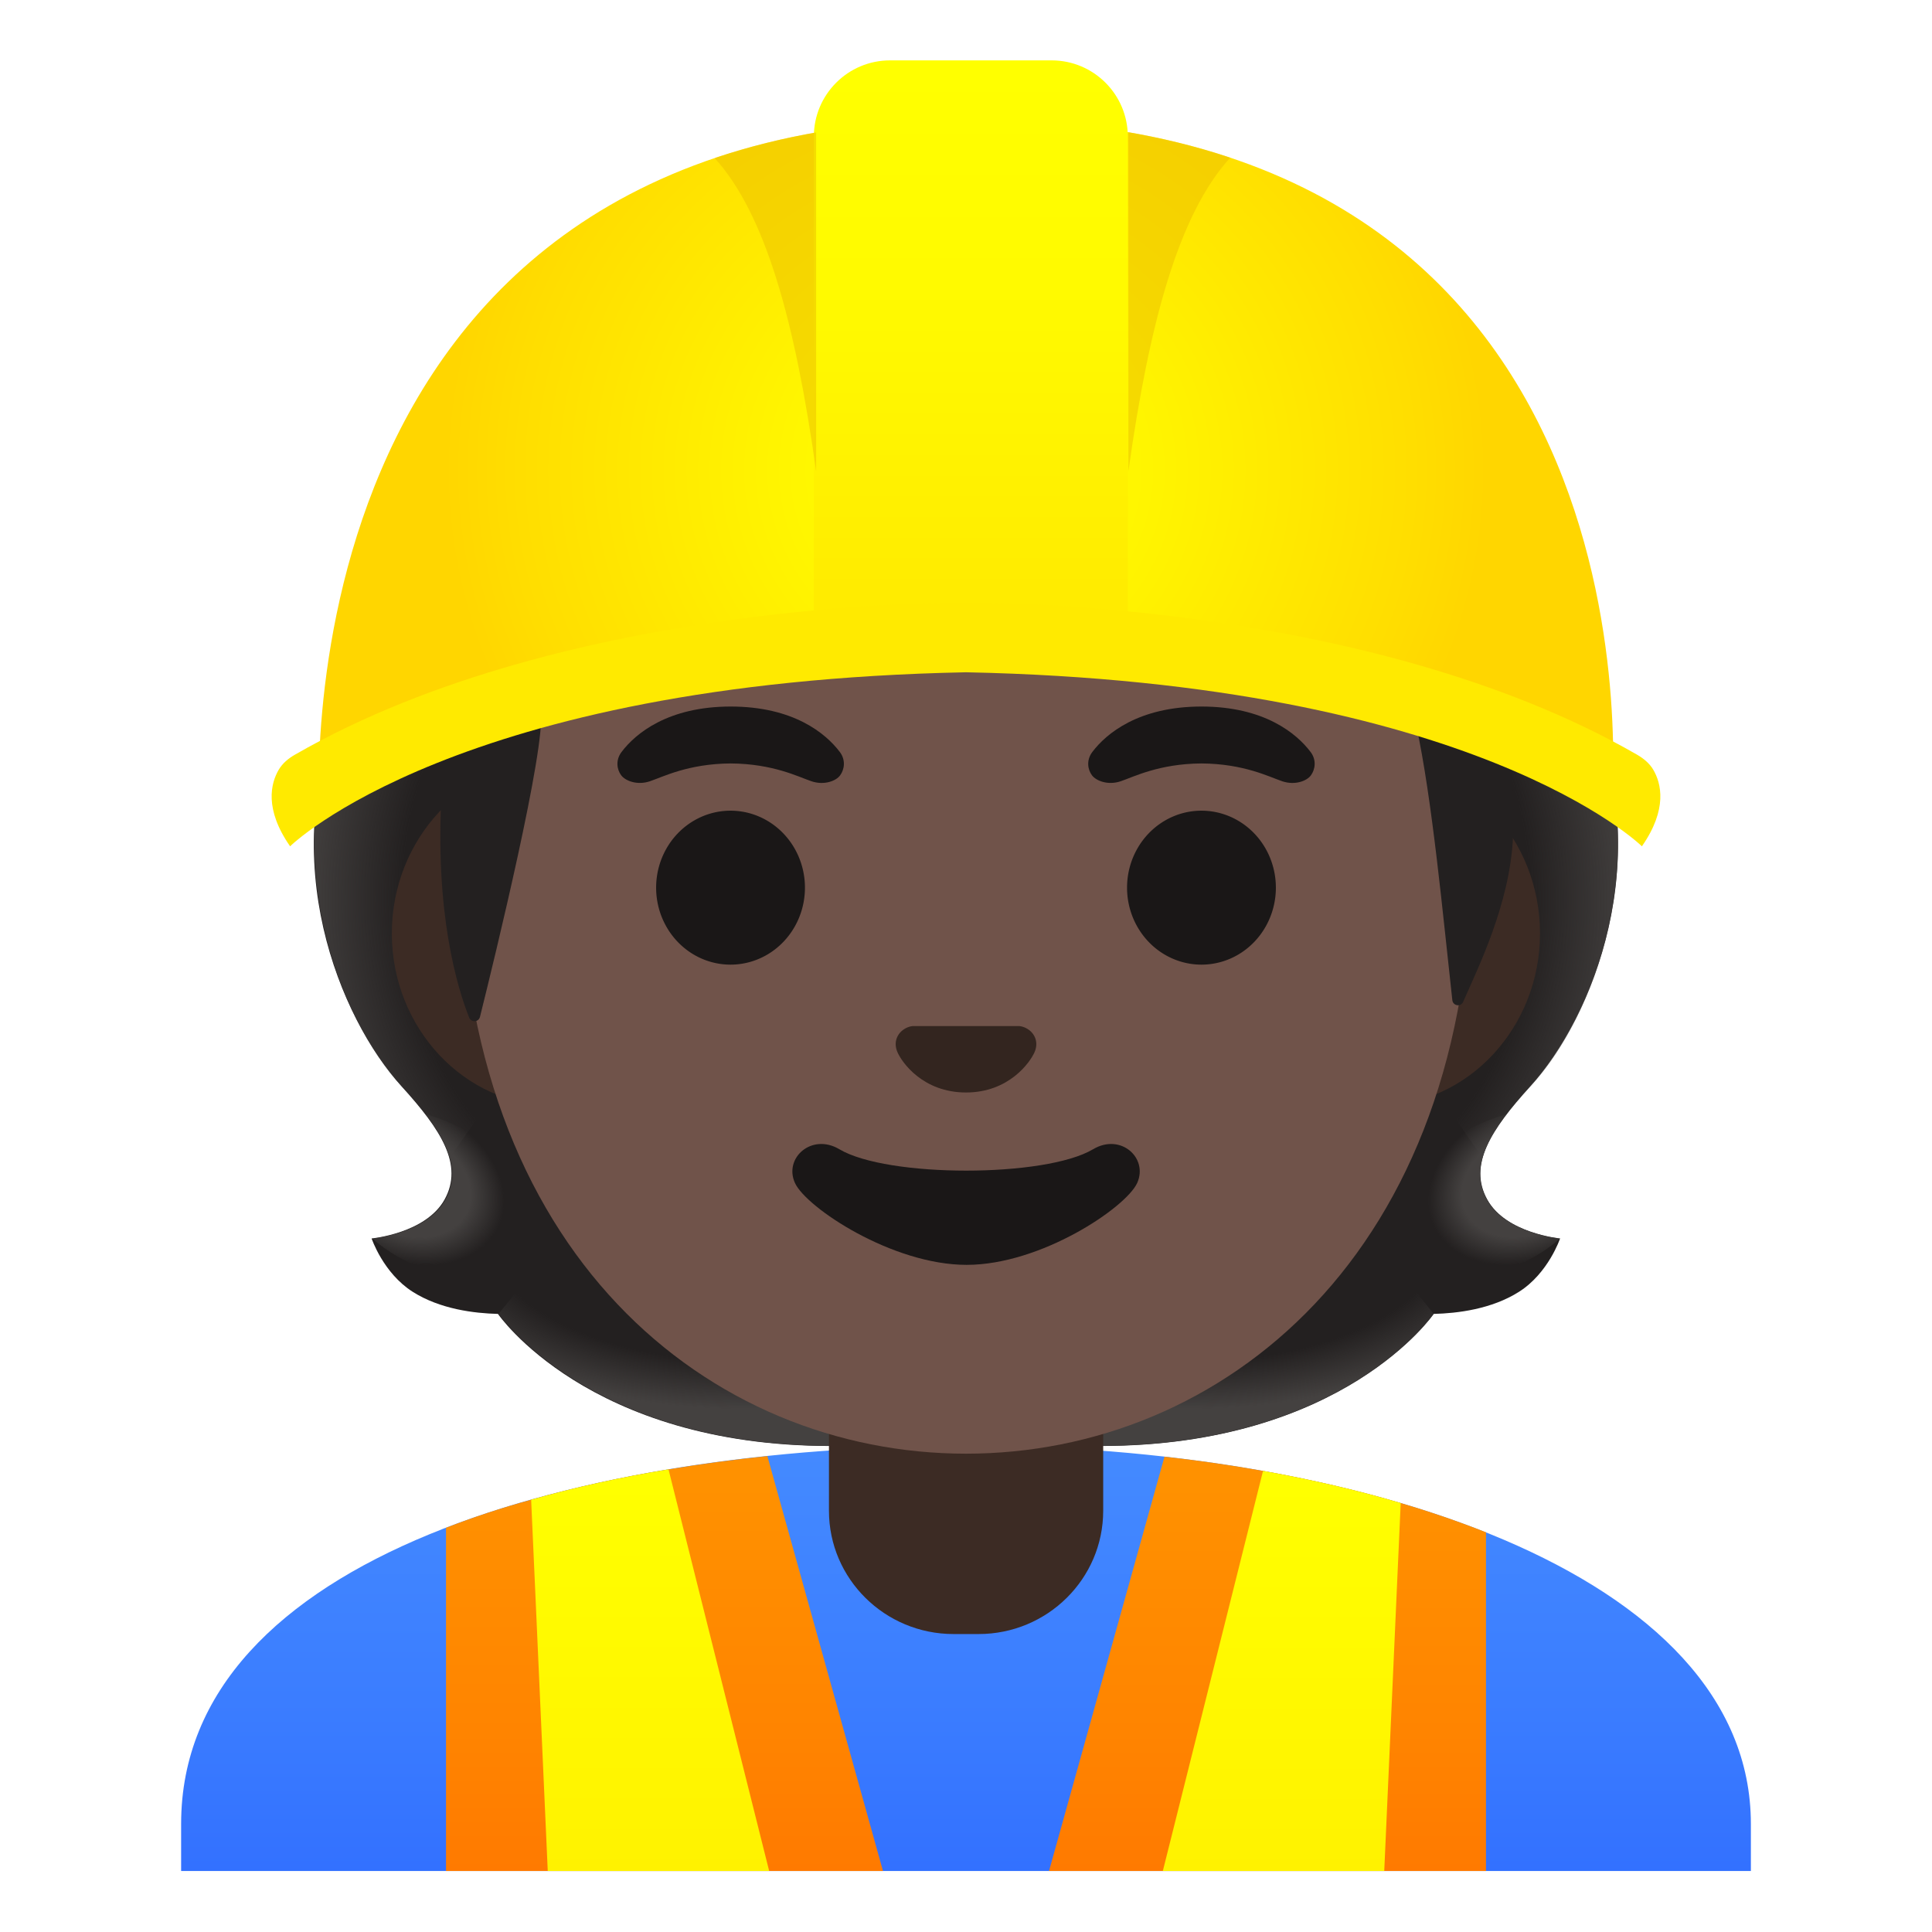 <svg viewBox="0 0 128 128" xmlns="http://www.w3.org/2000/svg">
  <defs>
    <linearGradient id="SVGID_7_" gradientTransform="matrix(1 0 0 -1 0 0)" gradientUnits="userSpaceOnUse" x1="64" x2="64" y1="-95.781" y2="-137.598">
      <stop offset="3.200000e-03" stop-color="#448AFF"/>
      <stop offset="0.404" stop-color="#3B7DFF"/>
      <stop offset="1" stop-color="#2962FF"/>
    </linearGradient>
    <radialGradient id="XMLID_3_" cx="64" cy="-31.755" gradientTransform="matrix(1 0 0 -0.981 0 0)" gradientUnits="userSpaceOnUse" r="34.638">
      <stop offset="0" stop-color="#FFFF00"/>
      <stop offset="0.325" stop-color="#FFF600"/>
      <stop offset="0.854" stop-color="#FFDE00"/>
      <stop offset="0.998" stop-color="#FFD600"/>
    </radialGradient>
    <linearGradient id="SVGID_12_" gradientTransform="matrix(1 0 0 -1 0 0)" gradientUnits="userSpaceOnUse" x1="64.322" x2="64.322" y1="-4.735" y2="-41.773">
      <stop offset="0" stop-color="#FFFF00"/>
      <stop offset="0.446" stop-color="#FFF900"/>
      <stop offset="1" stop-color="#FFEA00"/>
    </linearGradient>
    <radialGradient id="SVGID_1_" cx="78.501" cy="166.524" gradientTransform="matrix(1 0 0 0.491 0 0)" gradientUnits="userSpaceOnUse" r="23.635">
      <stop offset="0.728" stop-color="#444140" stop-opacity="0"/>
      <stop offset="1" stop-color="#444140"/>
    </radialGradient>
    <radialGradient id="SVGID_2_" cx="-58.579" cy="-153.487" gradientTransform="matrix(-0.906 0.424 -0.314 -0.672 0 0)" gradientUnits="userSpaceOnUse" r="6.935">
      <stop offset="0.663" stop-color="#444140"/>
      <stop offset="1" stop-color="#444140" stop-opacity="0"/>
    </radialGradient>
    <radialGradient id="SVGID_3_" cx="-64.943" cy="94.202" gradientTransform="matrix(-0.075 -0.997 0.831 -0.062 0 0)" gradientUnits="userSpaceOnUse" r="30.046">
      <stop offset="0.725" stop-color="#444140" stop-opacity="0"/>
      <stop offset="1" stop-color="#444140"/>
    </radialGradient>
    <radialGradient id="SVGID_4_" cx="-55.388" cy="-58.98" gradientTransform="matrix(0.075 -0.997 -0.831 -0.062 0 0)" gradientUnits="userSpaceOnUse" r="30.046">
      <stop offset="0.725" stop-color="#444140" stop-opacity="0"/>
      <stop offset="1" stop-color="#444140"/>
    </radialGradient>
    <radialGradient id="SVGID_5_" cx="-49.521" cy="166.524" gradientTransform="matrix(-1 0 0 0.491 0 0)" gradientUnits="userSpaceOnUse" r="23.635">
      <stop offset="0.728" stop-color="#444140" stop-opacity="0"/>
      <stop offset="1" stop-color="#444140"/>
    </radialGradient>
    <radialGradient id="SVGID_6_" cx="57.384" cy="-80.345" gradientTransform="matrix(0.906 0.424 0.314 -0.672 0 0)" gradientUnits="userSpaceOnUse" r="6.934">
      <stop offset="0.663" stop-color="#444140"/>
      <stop offset="1" stop-color="#444140" stop-opacity="0"/>
    </radialGradient>
    <linearGradient id="SVGID_9_" gradientTransform="matrix(1 0 0 -1 0 0)" gradientUnits="userSpaceOnUse" x1="43.075" x2="43.075" y1="-97.944" y2="-136.655">
      <stop offset="3.200000e-03" stop-color="#FFFF00"/>
      <stop offset="0.678" stop-color="#FFF200"/>
      <stop offset="1" stop-color="#FFEA00"/>
    </linearGradient>
    <linearGradient id="SVGID_11_" gradientTransform="matrix(1 0 0 -1 0 0)" gradientUnits="userSpaceOnUse" x1="84.92" x2="84.92" y1="-98.042" y2="-136.607">
      <stop offset="3.200000e-03" stop-color="#FFFF00"/>
      <stop offset="0.678" stop-color="#FFF200"/>
      <stop offset="1" stop-color="#FFEA00"/>
    </linearGradient>
    <linearGradient id="SVGID_8_" gradientTransform="matrix(1 0 0 -1 0 0)" gradientUnits="userSpaceOnUse" x1="44.025" x2="44.025" y1="-98.152" y2="-135.871">
      <stop offset="3.200000e-03" stop-color="#FF9100"/>
      <stop offset="0.44" stop-color="#FF8400"/>
      <stop offset="1" stop-color="#FF6D00"/>
    </linearGradient>
    <linearGradient id="SVGID_10_" gradientTransform="matrix(1 0 0 -1 0 0)" gradientUnits="userSpaceOnUse" x1="83.975" x2="83.975" y1="-98.189" y2="-135.853">
      <stop offset="3.200000e-03" stop-color="#FF9100"/>
      <stop offset="0.44" stop-color="#FF8400"/>
      <stop offset="1" stop-color="#FF6D00"/>
    </linearGradient>
  </defs>
  <path id="hair_4_" d="M98.54,79.48 C97.26,77.18 98.78,74.85 101.38,71.98 C105.5,67.44 109.79,57.02 105.26,46.58 C105.28,46.52 104.38,44.78 104.4,44.72 L102.66,44.63 C102.1,44.55 83.06,44.51 63.99,44.51 C44.92,44.51 25.88,44.55 25.32,44.63 C25.32,44.63 22.7,46.52 22.73,46.58 C18.2,57.02 22.49,67.44 26.61,71.98 C29.22,74.85 30.73,77.18 29.45,79.48 C28.2,81.72 24.62,82.05 24.62,82.05 C24.62,82.05 25.39,84.35 27.35,85.59 C29.17,86.74 31.42,87.01 32.99,87.05 C32.99,87.05 38.97,95.8 55.04,95.8 L63.99,95.8 L72.94,95.8 C89.02,95.8 94.99,87.05 94.99,87.05 C96.56,87.01 98.81,86.74 100.63,85.59 C102.59,84.35 103.36,82.05 103.36,82.05 C103.36,82.05 99.78,81.72 98.54,79.48 Z" fill="#232020"/>
  <path d="M63.99,95.79 L63.99,86.09 L92.34,83.78 L94.98,87.04 C94.98,87.04 89,95.79 72.93,95.79 L63.99,95.79 Z" fill="url(#SVGID_1_)"/>
  <path d="M94.84,82.84 C90.48,76.26 99.8,73.82 99.8,73.82 C99.8,73.82 99.81,73.83 99.81,73.83 C98.23,75.9 97.53,77.7 98.52,79.49 C99.77,81.73 103.35,82.06 103.35,82.06 C103.35,82.06 98.59,86.49 94.84,82.84 Z" fill="url(#SVGID_2_)"/>
  <path d="M105.28,46.58 C109.7,56.69 105.62,67.24 101.62,71.73 C101.07,72.35 98.72,74.75 98.22,76.68 C98.22,76.68 88.58,63.37 85.68,55.66 C85.1,54.11 84.57,52.52 84.48,50.88 C84.41,49.65 84.58,48.2 85.27,47.16 C86.11,45.89 104.76,45.51 104.76,45.51 C104.76,45.52 105.28,46.58 105.28,46.58 Z" fill="url(#SVGID_3_)"/>
  <path d="M22.74,46.58 C18.32,56.69 22.4,67.24 26.4,71.73 C26.95,72.35 29.3,74.75 29.8,76.68 C29.8,76.68 39.44,63.37 42.34,55.66 C42.92,54.11 43.45,52.52 43.54,50.88 C43.61,49.65 43.44,48.2 42.75,47.16 C41.91,45.89 40.9,46.23 39.43,46.23 C36.64,46.23 24.45,45.52 23.5,45.52 C23.51,45.52 22.74,46.58 22.74,46.58 Z" fill="url(#SVGID_4_)"/>
  <path d="M64.03,95.79 L64.03,86.09 L35.68,83.78 L33.04,87.04 C33.04,87.04 39.02,95.79 55.09,95.79 L64.03,95.79 Z" fill="url(#SVGID_5_)"/>
  <path d="M33.18,82.84 C37.54,76.26 28.22,73.82 28.22,73.82 C28.22,73.82 28.21,73.83 28.21,73.83 C29.79,75.9 30.49,77.7 29.5,79.49 C28.25,81.73 24.67,82.06 24.67,82.06 C24.67,82.06 29.43,86.49 33.18,82.84 Z" fill="url(#SVGID_6_)"/>
  <path d="M116,123.96 L116,120.84 C116,104.06 89.65,95.75 64,95.78 C38.51,95.81 12,103.06 12,120.84 L12,123.96 L116,123.96 Z" fill="url(#SVGID_7_)"/>
  <path id="neck" d="M64,90.11 L54.92,90.11 L54.92,100.09 C54.92,104.6 58.62,108.26 63.18,108.26 L64.83,108.26 C69.39,108.26 73.09,104.6 73.09,100.09 L73.09,90.11 C73.08,90.11 64,90.11 64,90.11 Z" fill="#3C2B24"/>
  <path d="M58.5,123.96 L29.55,123.96 L29.55,101.22 C31.34,100.52 33.23,99.9 35.19,99.36 C38.08,98.54 41.13,97.87 44.29,97.35 C46.43,96.99 48.62,96.7 50.84,96.47 L58.5,123.96 Z" fill="url(#SVGID_8_)"/>
  <path d="M50.96,123.96 L36.29,123.96 L35.19,99.36 C38.08,98.54 41.13,97.87 44.29,97.35 L50.96,123.96 Z" fill="url(#SVGID_9_)"/>
  <path d="M98.45,101.52 L98.45,123.96 L69.5,123.96 L77.15,96.51 C79.36,96.75 81.55,97.07 83.68,97.45 C86.85,98.02 89.91,98.72 92.8,99.58 C94.77,100.16 96.66,100.81 98.45,101.52 Z" fill="url(#SVGID_10_)"/>
  <path d="M92.8,99.58 L91.71,123.96 L77.04,123.96 L83.68,97.45 C86.85,98.02 89.91,98.72 92.8,99.58 Z" fill="url(#SVGID_11_)"/>
  <path id="ears" d="M91.33,50.43 L83.96,50.43 L44.04,50.43 L36.67,50.43 C30.78,50.43 25.96,55.57 25.96,61.84 C25.96,68.11 30.78,73.25 36.67,73.25 L44.04,73.25 L83.95,73.25 L91.32,73.25 C97.21,73.25 102.03,68.11 102.03,61.84 C102.03,55.57 97.22,50.43 91.33,50.43 Z" fill="#3C2B24"/>
  <path id="head_2_" d="M64,11.11 C46.6,11.11 30.48,29.72 30.48,56.5 C30.48,83.14 47.09,96.31 64,96.31 C80.91,96.31 97.52,83.14 97.52,56.5 C97.52,29.72 81.4,11.11 64,11.11 Z" fill="#70534A"/>
  <path d="M53.33,58.81 A4.93 5.1 0 1 1 43.47,58.81 A4.93 5.1 0 1 1 53.33,58.81 Z" fill="#1A1717"/>
  <path d="M84.53,58.81 A4.93 5.1 0 1 1 74.67,58.81 A4.93 5.1 0 1 1 84.53,58.81 Z" fill="#1A1717"/>
  <path d="M55.64,49.82 C54.71,48.59 52.57,46.81 48.41,46.81 C44.25,46.81 42.1,48.6 41.18,49.82 C40.77,50.36 40.87,50.99 41.16,51.37 C41.42,51.72 42.2,52.05 43.06,51.76 C43.92,51.47 45.6,50.6 48.41,50.58 C51.22,50.6 52.9,51.47 53.76,51.76 C54.62,52.05 55.4,51.73 55.66,51.37 C55.94,50.99 56.05,50.36 55.64,49.82 Z" fill="#1A1717"/>
  <path d="M86.83,49.82 C85.9,48.59 83.76,46.81 79.6,46.81 C75.44,46.81 73.29,48.6 72.37,49.82 C71.96,50.36 72.06,50.99 72.35,51.37 C72.61,51.72 73.39,52.05 74.25,51.76 C75.11,51.47 76.79,50.6 79.6,50.58 C82.41,50.6 84.09,51.47 84.95,51.76 C85.81,52.05 86.59,51.73 86.85,51.37 C87.13,50.99 87.24,50.36 86.83,49.82 Z" fill="#1A1717"/>
  <path id="nose_2_" d="M67.86,68.06 C67.75,68.02 67.65,67.99 67.54,67.98 L60.46,67.98 C60.35,67.99 60.24,68.02 60.14,68.06 C59.5,68.32 59.15,68.98 59.45,69.69 C59.75,70.4 61.16,72.38 64,72.38 C66.84,72.38 68.25,70.39 68.55,69.69 C68.85,68.98 68.5,68.32 67.86,68.06 Z" fill="#33251F"/>
  <path id="mouth_2_" d="M72.42,76.14 C69.24,78.03 58.79,78.03 55.61,76.14 C53.78,75.05 51.91,76.72 52.67,78.38 C53.42,80.01 59.11,83.8 64.04,83.8 C68.97,83.8 74.59,80.01 75.34,78.38 C76.09,76.72 74.25,75.05 72.42,76.14 Z" fill="#1A1717"/>
  <path id="hair_1_" d="M64,11.07 C26.74,11.07 29.26,52.48 29.26,52.48 C28.8,60.49 30.29,65.42 31.08,67.41 C31.22,67.76 31.71,67.73 31.8,67.37 C32.79,63.4 36.16,49.57 35.83,47.16 C35.83,47.16 47.18,44.91 58,36.94 C60.2,35.32 62.59,33.94 65.13,32.93 C78.72,27.52 81.56,36.75 81.56,36.75 C81.56,36.75 90.98,34.94 93.82,48.02 C94.89,52.92 95.61,60.77 96.22,66.26 C96.26,66.65 96.79,66.73 96.94,66.37 C97.89,64.19 100.04,59.89 100.24,55.46 C100.93,40.68 92.18,11.07 64,11.07 Z" fill="#232020"/>
  <path id="XMLID_4_" d="M64.41,7.92 C17.65,7.92 21.17,54.35 21.17,54.35 C21.17,54.35 33.38,43.55 64.67,43.55 C95.96,43.55 106.77,53.35 106.77,53.35 C106.77,53.35 111.17,7.92 64.41,7.92 Z" fill="url(#XMLID_3_)"/>
  <path d="M74.72,42.15 L53.92,42.15 L53.92,9.05 C53.92,6.26 56.18,4 58.97,4 L69.67,4 C72.46,4 74.72,6.26 74.72,9.05 L74.72,42.15 Z" fill="url(#SVGID_12_)"/>
  <path id="XMLID_1_" d="M54.07,8.774 L54.07,31.22 C52.691,21.369 50.728,14.188 47.348,10.473 C49.421,9.772 51.658,9.198 54.07,8.774 Z" fill="#EDBF00" opacity="0.5"/>
  <path d="M74.76,8.76 C77.186,9.181 79.431,9.75 81.507,10.446 C78.112,14.153 76.143,21.345 74.76,31.22 Z" fill="#EDBF00" opacity="0.5"/>
  <path d="M109.53,50.99 C109.28,50.57 108.89,50.25 108.46,50 C90.36,39.58 64,39.93 64,39.93 C64,39.93 37.64,39.58 19.54,50 C19.1,50.25 18.72,50.57 18.47,50.99 C17.94,51.89 17.5,53.6 19.22,56.07 C19.22,56.07 30.17,45.22 64,44.54 C97.82,45.23 108.78,56.07 108.78,56.07 C110.5,53.6 110.06,51.89 109.53,50.99 Z" fill="#FFEA00"/>
</svg>